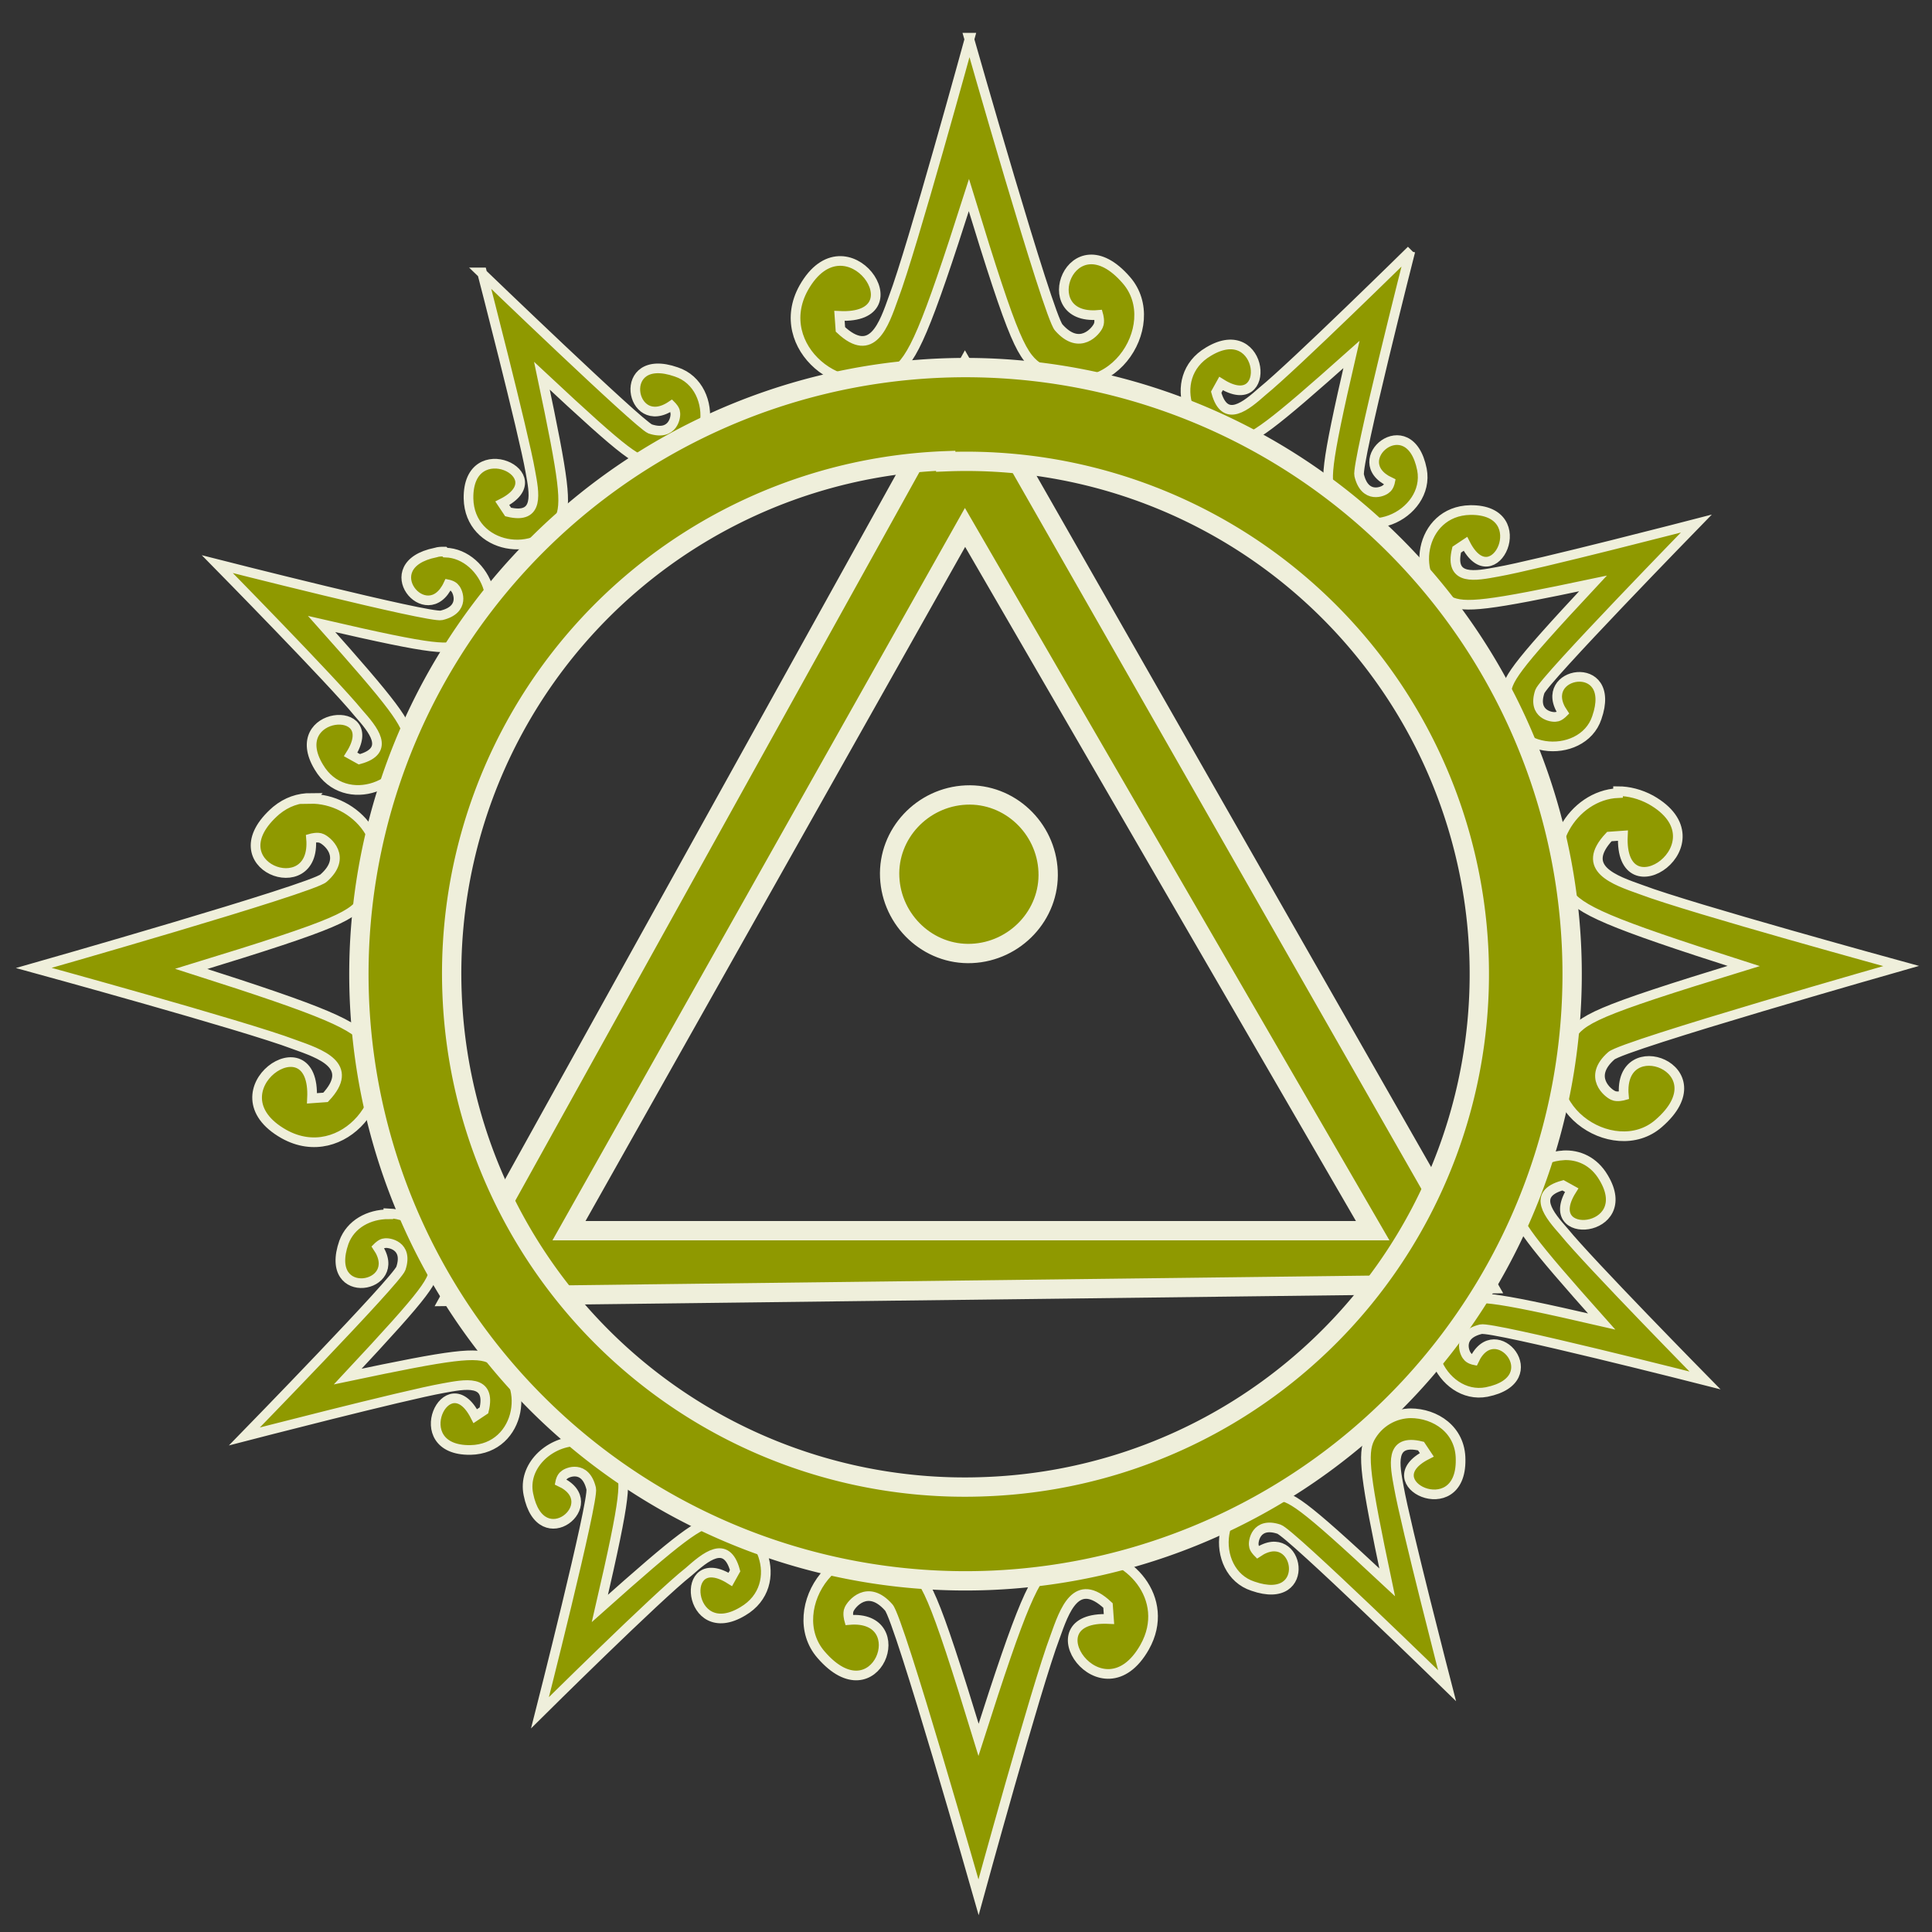 <svg version="1.1" id="svg1" width="200" height="200" viewBox="0 0 200 200"
   xmlns="http://www.w3.org/2000/svg"
   xmlns:svg="http://www.w3.org/2000/svg">
   <rect x="0" y="0" width="200" height="200" fill="#333333" stroke="none"/>
   <path style="fill:#8f9900;stroke:#efefdb;stroke-width:1" d="m 100.4,3.9 c 0,0 -6.0,21.9 -7.9,26.9 -1.0,2.8 -2.2,6.4 -5.5,3.3 l -0.1,-1.4 c 8.4,0.4 0.7,-10.7 -3.7,-2.9 -3.4,6.1 4.2,12.2 9.4,8.7 1.9,-1.3 3.2,-4.2 7.7,-18.3 4.8,15.7 5.5,16.7 7.4,18.0 6.9,4.6 13.0,-4.5 8.9,-9.2 -5.7,-6.6 -9.7,4.2 -2.9,3.6 -2e-5,0 0.2,0.7 0.0,1.1 -0.2,0.5 -1.9,2.7 -4.1,0.2 -1.1,-1.2 -9.3,-30.0 -9.3,-30.0 z m 45.7,22.0 c 0,0 -12.2,12.0 -15.4,14.6 -1.7,1.5 -3.9,3.4 -4.8,0.1 l 0.5,-0.9 c 5.4,3.4 4.5,-6.8 -1.3,-3.3 -4.6,2.7 -1.9,9.6 2.8,9.3 1.7,-0.1 3.7,-1.6 12.0,-9.0 -2.8,12.1 -2.7,13.1 -2.0,14.6 2.8,5.6 10.2,2.0 9.3,-2.7 -1.3,-6.5 -8.0,-0.9 -3.3,1.3 0,0 -0.1,0.5 -0.4,0.7 -0.3,0.3 -2.2,1.1 -2.8,-1.4 -0.3,-1.2 5.3,-23.2 5.3,-23.2 z m -96.2,2.3 c 0,0 4.3,16.6 5.0,20.6 0.4,2.2 1.0,5.0 -2.3,4.2 l -0.6,-0.9 c 5.7,-2.9 -3.6,-7.3 -3.5,-0.5 0.1,5.3 7.3,6.4 9.4,2.2 0.8,-1.6 0.5,-4.0 -1.8,-14.9 9.1,8.5 9.9,8.9 11.6,9.0 6.3,0.4 6.9,-7.9 2.3,-9.4 -6.3,-2.2 -4.8,6.4 -0.5,3.5 0,0 0.4,0.4 0.4,0.7 0.1,0.4 -0.2,2.5 -2.6,1.7 C 66.1,43.9 49.8,28.2 49.8,28.2 Z M 152.2,52.8 c -5.3,0.1 -6.4,7.3 -2.2,9.4 1.6,0.8 4.0,0.5 14.9,-1.8 -8.5,9.1 -8.9,10.0 -9.0,11.6 -0.4,6.3 7.9,6.8 9.4,2.3 2.2,-6.3 -6.4,-4.8 -3.5,-0.5 0,0 -0.4,0.4 -0.7,0.4 -0.4,0.1 -2.5,-0.2 -1.7,-2.6 0.4,-1.2 16.2,-17.4 16.2,-17.4 0,0 -16.6,4.3 -20.6,5.0 -2.2,0.4 -5.0,1.0 -4.2,-2.3 l 0.9,-0.6 c 2.9,5.7 7.3,-3.6 0.5,-3.5 z M 46.0,57.1 c -0.3,-0.0 -0.6,0.0 -0.9,0.1 -6.5,1.3 -0.9,8.0 1.3,3.3 0,0 0.5,0.1 0.7,0.4 0.3,0.3 1.1,2.2 -1.4,2.8 -1.2,0.3 -23.2,-5.3 -23.2,-5.3 0,0 12.0,12.2 14.6,15.4 1.5,1.7 3.4,3.9 0.1,4.8 l -0.9,-0.5 c 3.4,-5.4 -6.8,-4.5 -3.3,1.3 2.7,4.6 9.6,1.9 9.3,-2.8 -0.1,-1.7 -1.6,-3.7 -9.0,-12.0 12.1,2.8 13.1,2.7 14.6,2.0 5.3,-2.6 2.4,-9.3 -1.8,-9.4 z M 167.5,82.1 c -4.7,0.2 -8.2,6.0 -5.3,10.2 1.3,1.9 4.2,3.2 18.3,7.7 -15.7,4.8 -16.7,5.5 -18.0,7.4 -4.6,6.9 4.5,13.0 9.2,8.9 6.6,-5.7 -4.2,-9.7 -3.6,-2.9 0,0 -0.7,0.2 -1.1,0.0 -0.5,-0.2 -2.7,-1.9 -0.2,-4.1 1.2,-1.1 30.0,-9.3 30.0,-9.3 0,0 -21.9,-6.0 -26.9,-7.9 -2.8,-1.0 -6.4,-2.2 -3.3,-5.5 l 1.4,-0.1 c -0.4,8.4 10.7,0.7 2.9,-3.7 -1.1,-0.6 -2.3,-0.9 -3.4,-0.9 z M 32.2,82.6 c -1.3,0.0 -2.5,0.4 -3.6,1.3 -6.6,5.7 4.2,9.7 3.6,2.9 0,-2e-6 0.7,-0.2 1.1,-0.0 0.5,0.2 2.7,1.9 0.2,4.1 -1.2,1.1 -30.0,9.3 -30.0,9.3 0,0 21.9,6.0 26.9,7.9 2.8,1.0 6.4,2.2 3.3,5.5 l -1.4,0.1 c 0.4,-8.4 -10.7,-0.7 -2.9,3.7 6.1,3.4 12.2,-4.2 8.7,-9.4 -1.3,-1.9 -4.2,-3.2 -18.3,-7.7 15.7,-4.8 16.7,-5.5 18.0,-7.4 3.6,-5.4 -1.1,-10.3 -5.7,-10.2 z M 161.9,119.6 c -2.6,0.1 -5.3,2.2 -5.1,5.2 0.1,1.7 1.6,3.7 9.0,12.0 -12.1,-2.8 -13.1,-2.7 -14.6,-2.0 -5.6,2.8 -2.0,10.2 2.7,9.3 6.5,-1.3 0.9,-8.0 -1.3,-3.3 0,0 -0.5,-0.1 -0.7,-0.4 -0.3,-0.3 -1.1,-2.2 1.4,-2.8 1.2,-0.3 23.2,5.3 23.2,5.3 0,0 -12.0,-12.2 -14.6,-15.4 -1.5,-1.7 -3.4,-3.9 -0.1,-4.8 l 0.9,0.5 c -3.4,5.4 6.8,4.5 3.3,-1.3 -1.0,-1.7 -2.6,-2.4 -4.2,-2.3 z m -121.7,6.1 c -2.0,-0.0 -3.9,1.0 -4.6,2.9 -2.2,6.3 6.4,4.8 3.5,0.5 0,0 0.4,-0.4 0.7,-0.4 0.4,-0.1 2.5,0.2 1.7,2.6 -0.4,1.2 -16.2,17.4 -16.2,17.4 0,0 16.6,-4.3 20.6,-5.0 2.2,-0.4 5.0,-1.0 4.2,2.3 l -0.9,0.6 c -2.9,-5.7 -7.3,3.6 -0.5,3.5 5.3,-0.1 6.4,-7.3 2.2,-9.4 -1.6,-0.8 -4.0,-0.5 -14.9,1.8 8.5,-9.1 8.9,-9.9 9.0,-11.6 0.2,-3.5 -2.3,-5.2 -4.8,-5.3 z m 105.9,20.6 c -1.7,0.0 -3.4,0.9 -4.3,2.6 -0.8,1.6 -0.5,4.0 1.8,14.9 -9.1,-8.5 -10.0,-8.9 -11.6,-9.0 -6.3,-0.4 -6.9,7.9 -2.3,9.4 6.3,2.2 4.8,-6.4 0.5,-3.5 0,0 -0.4,-0.4 -0.4,-0.7 -0.1,-0.4 0.2,-2.5 2.6,-1.7 1.2,0.4 17.4,16.2 17.4,16.2 0,0 -4.3,-16.6 -5.0,-20.6 -0.4,-2.2 -1.0,-5.0 2.3,-4.2 l 0.6,0.9 c -5.7,2.9 3.6,7.3 3.5,0.5 -0.0,-3.1 -2.6,-4.8 -5.2,-4.8 z m -86.5,2.9 c -2.8,0.1 -5.5,2.6 -4.9,5.5 1.3,6.5 8.0,0.9 3.3,-1.3 0,0 0.1,-0.5 0.4,-0.7 0.3,-0.3 2.2,-1.1 2.8,1.4 0.3,1.2 -5.3,23.2 -5.3,23.2 0,0 12.2,-12.1 15.4,-14.6 1.7,-1.5 3.9,-3.4 4.8,-0.1 l -0.5,0.9 c -5.4,-3.4 -4.5,6.8 1.3,3.3 4.6,-2.7 1.9,-9.6 -2.8,-9.3 -1.7,0.1 -3.7,1.6 -12.0,9.0 2.8,-12.1 2.7,-13.1 2.0,-14.6 -1.0,-2.1 -2.7,-2.9 -4.4,-2.9 z m 52.5,11.6 c -1.1,0.0 -2.1,0.4 -3.1,1.0 -1.9,1.3 -3.2,4.2 -7.7,18.3 -4.8,-15.7 -5.5,-16.7 -7.4,-18.0 -6.9,-4.6 -13.0,4.5 -8.9,9.2 5.7,6.6 9.7,-4.2 2.9,-3.6 0,0 -0.2,-0.7 -0.0,-1.1 0.2,-0.5 1.9,-2.7 4.1,-0.2 1.1,1.2 9.3,30.0 9.3,30.0 0,0 6.0,-21.9 7.9,-26.9 1.0,-2.8 2.2,-6.4 5.5,-3.3 l 0.1,1.4 c -8.4,-0.4 -0.7,10.7 3.7,2.9 2.8,-5.0 -1.7,-9.9 -6.3,-9.7 z" />
   <path style="fill:#8f9900;stroke:#efefdb;stroke-width:2" d="m 108.5,90.2 c 0.2,4.5 -3.4,8.3 -7.9,8.5 -4.5,0.2 -8.3,-3.4 -8.5,-7.9 -0.2,-4.5 3.4,-8.3 7.9,-8.5 4.5,-0.2 8.3,3.4 8.5,7.9 M 99.9,38.3 46.7,134.2 153.9,132.9 Z m 0,16.3 42.2,72.8 H 58.9 Z" />
   <path style="fill:#8f9900;stroke:#efefdb;stroke-width:2" d="m 97.5,38.1 a 62.8,62.8 0 0 0 -60.3,65.2 62.8,62.8 0 0 0 65.2,60.3 62.8,62.8 0 0 0 60.3,-65.2 v -0.0 A 62.8,62.8 0 0 0 97.5,38.1 Z m 0.4,9.7 a 53.1,53.1 0 0 1 55.2,51.0 v 0.0 A 53.1,53.1 0 0 1 102.0,153.9 53.1,53.1 0 0 1 46.8,102.9 53.1,53.1 0 0 1 97.9,47.7 Z" />
</svg>
